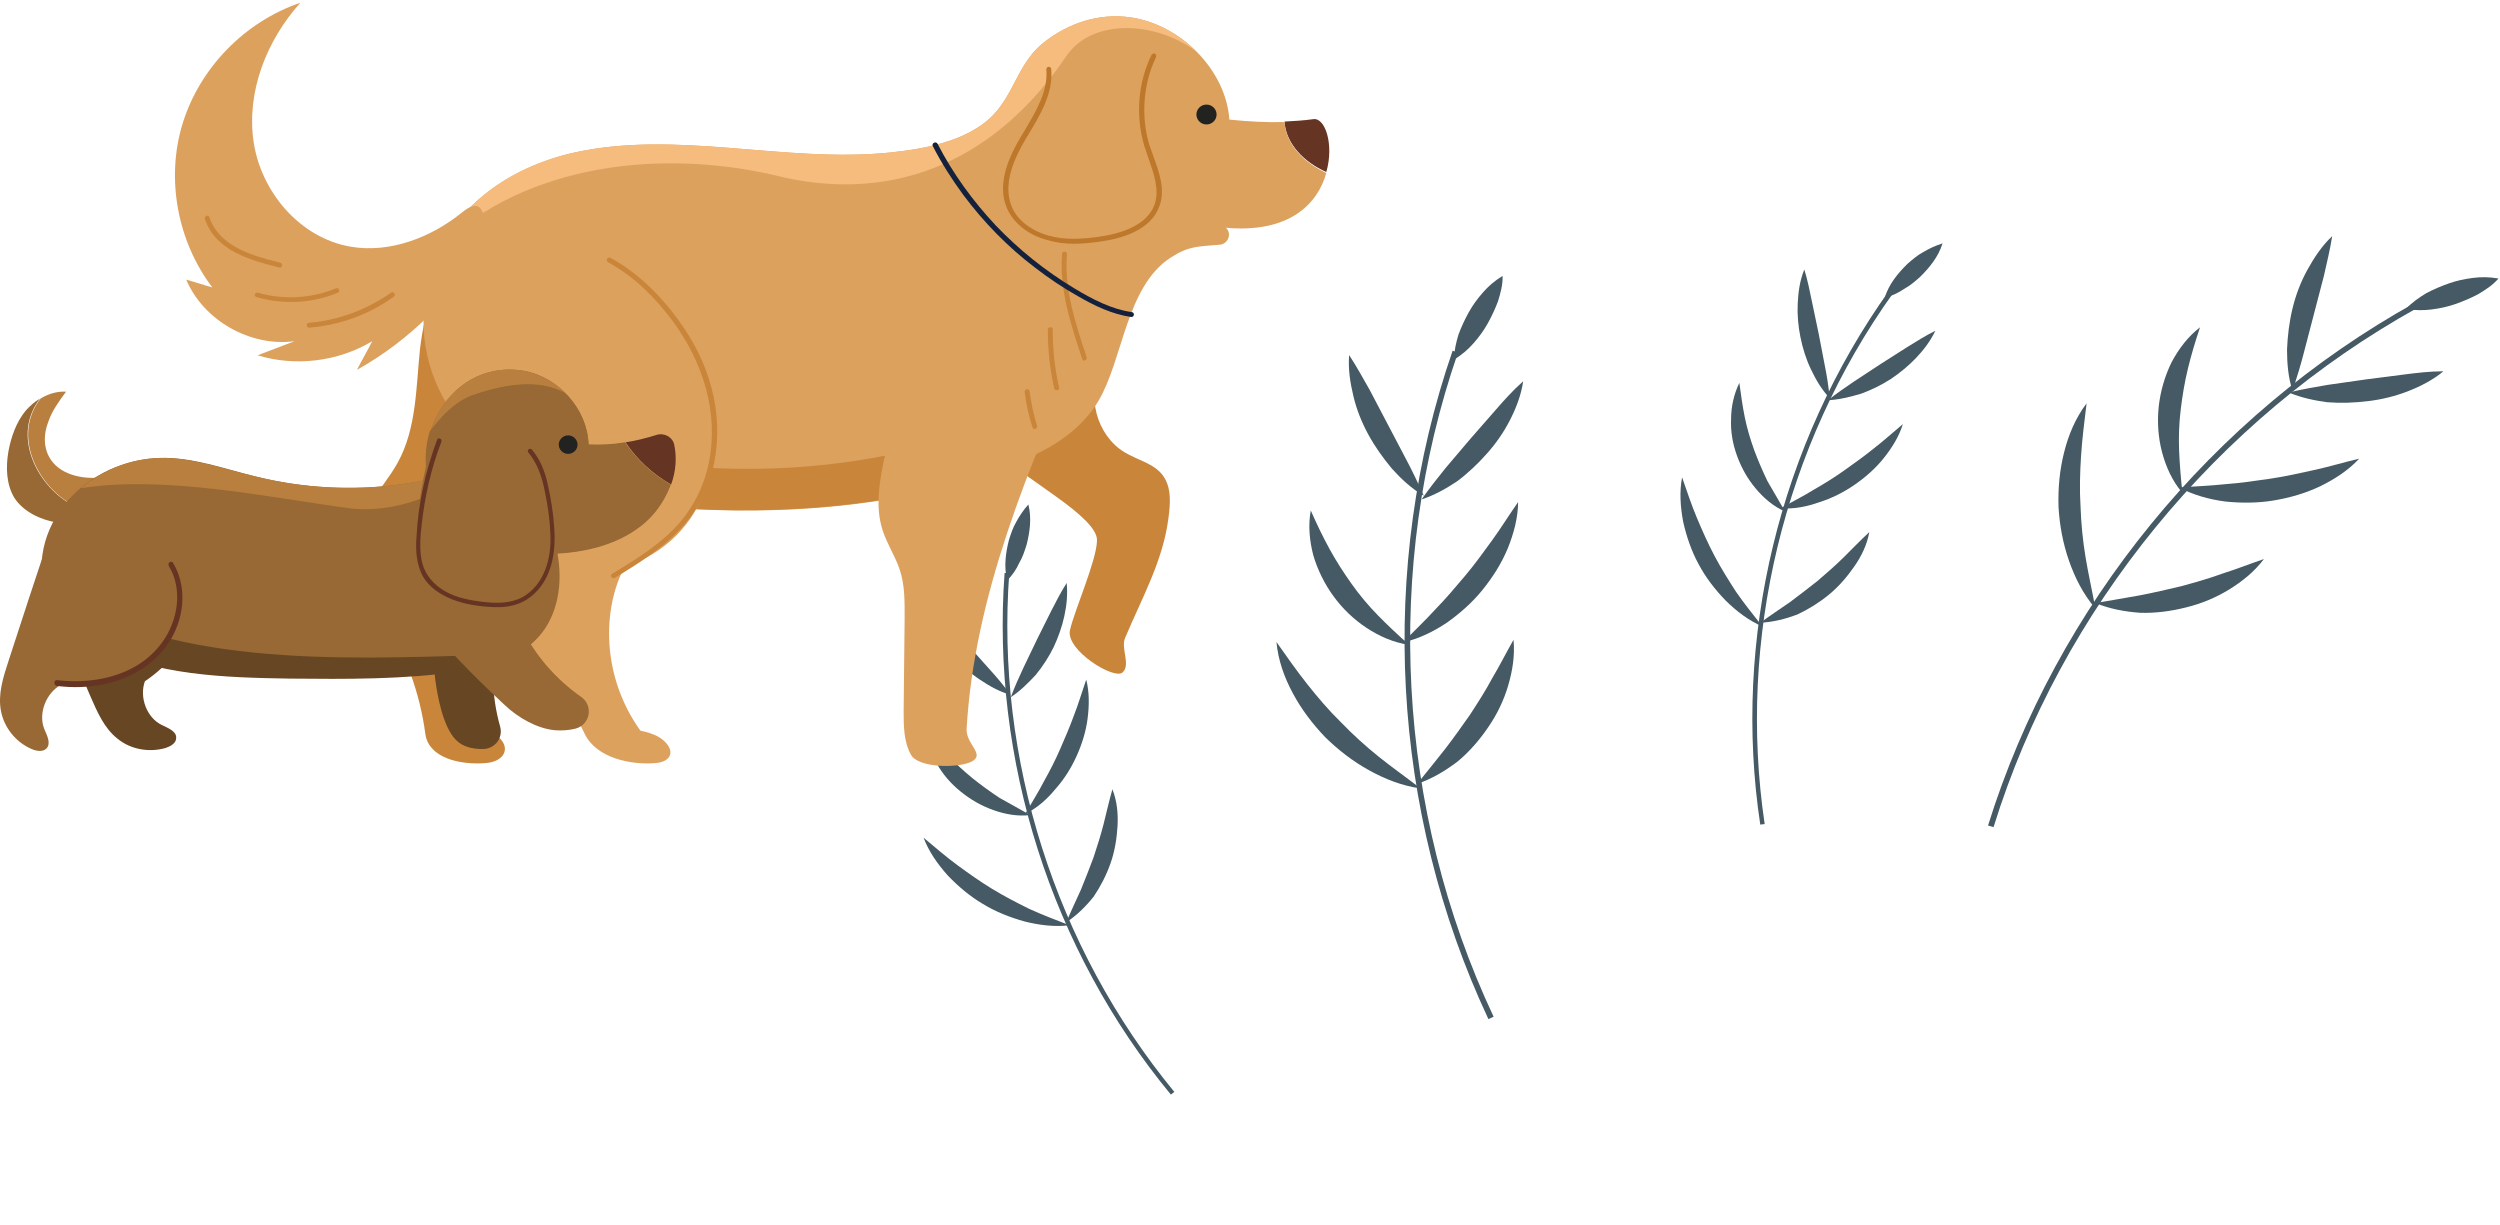 <svg width="543" height="266" viewBox="0 0 543 266" fill="none" xmlns="http://www.w3.org/2000/svg">
<path d="M383.286 178.985L382.33 179.103C376.23 138.792 386.516 96.477 410.316 63.121L411.153 63.71C387.472 96.831 377.306 138.792 383.286 178.985Z" fill="#455A64"/>
<path d="M409.359 64.653C409.838 63.121 410.555 61.824 411.392 60.645C412.23 59.467 413.186 58.406 414.263 57.345C415.339 56.402 416.416 55.459 417.731 54.752C418.927 54.045 420.362 53.338 421.917 52.866C421.439 54.398 420.721 55.695 419.884 56.874C419.047 58.052 418.09 59.113 417.014 60.174C415.937 61.117 414.861 62.06 413.545 62.767C412.349 63.592 410.914 64.299 409.359 64.653Z" fill="#455A64"/>
<path d="M391.898 58.524C392.615 60.881 393.094 63.239 393.572 65.596L395.007 72.432L396.323 79.269C396.801 81.626 397.16 83.865 397.399 86.459C395.605 84.573 394.409 82.451 393.333 80.212C392.256 77.972 391.539 75.615 391.06 73.257C390.582 70.9 390.343 68.425 390.462 65.95C390.582 63.356 390.941 60.881 391.898 58.524Z" fill="#455A64"/>
<path d="M397.04 86.93C398.954 85.398 400.868 84.101 402.781 82.805L408.522 79.033C410.436 77.854 412.349 76.558 414.263 75.379C416.176 74.2 418.21 72.904 420.362 71.843C419.286 74.082 417.851 75.968 416.176 77.736C414.502 79.504 412.588 81.037 410.675 82.333C408.642 83.63 406.489 84.691 404.216 85.516C401.824 86.223 399.432 86.812 397.04 86.93Z" fill="#455A64"/>
<path d="M387.712 111.093C385.2 110.032 383.047 108.146 381.373 106.142C379.579 104.021 378.263 101.663 377.306 99.07C376.35 96.477 375.871 93.766 375.991 91.055C375.991 88.344 376.589 85.633 377.785 83.158C378.144 85.869 378.502 88.344 378.981 90.702C379.459 93.059 380.177 95.416 381.014 97.774C381.851 100.013 382.808 102.253 383.884 104.492C385.08 106.614 386.396 108.736 387.712 111.093Z" fill="#455A64"/>
<path d="M386.755 110.386C389.266 108.971 391.658 107.793 393.931 106.378C396.203 105.082 398.476 103.667 400.628 102.135C402.781 100.603 404.934 99.07 406.967 97.42C409.12 95.77 411.034 94.002 413.306 92.116C412.469 94.827 410.914 97.302 409.12 99.542C407.326 101.781 405.173 103.667 402.781 105.317C400.389 106.968 397.758 108.264 395.127 109.089C392.496 110.032 389.625 110.621 386.755 110.386Z" fill="#455A64"/>
<path d="M382.808 136.081C379.818 134.784 377.187 132.781 374.795 130.423C372.522 128.066 370.489 125.473 368.934 122.526C367.38 119.697 366.303 116.515 365.586 113.332C364.988 110.15 364.748 106.85 365.346 103.667C366.423 106.732 367.38 109.678 368.576 112.507C369.772 115.336 370.968 118.047 372.403 120.758C373.838 123.469 375.393 125.944 377.067 128.537C378.861 131.13 380.775 133.488 382.808 136.081Z" fill="#455A64"/>
<path d="M382.33 135.256C384.602 133.606 386.755 132.191 388.788 130.777C390.821 129.244 392.854 127.712 394.768 126.18C396.682 124.53 398.595 122.88 400.389 121.112C402.183 119.344 403.977 117.458 406.01 115.572C405.532 118.283 404.336 120.758 402.781 122.997C401.226 125.237 399.432 127.359 397.28 129.127C395.127 130.895 392.854 132.309 390.343 133.488C387.831 134.431 385.08 135.138 382.33 135.256Z" fill="#455A64"/>
<path d="M432.997 179.654L431.801 179.301C446.631 131.682 480.358 90.311 524.491 65.794L525.089 66.855C481.315 91.135 447.708 132.271 432.997 179.654Z" fill="#455A64"/>
<path d="M522.577 67.091C523.893 65.676 525.448 64.615 527.002 63.672C528.557 62.847 530.232 62.14 531.906 61.551C533.58 60.961 535.255 60.608 537.049 60.372C538.843 60.136 540.637 60.136 542.67 60.49C541.354 62.022 539.8 62.965 538.245 63.908C536.69 64.733 535.016 65.44 533.341 66.03C531.667 66.619 529.992 66.973 528.198 67.208C526.404 67.444 524.61 67.444 522.577 67.091Z" fill="#455A64"/>
<path d="M506.551 51.296C506.072 54.361 505.355 57.19 504.757 59.901L502.604 68.151L500.451 76.402C499.734 79.231 498.896 81.942 497.94 84.888C496.983 81.942 496.744 78.877 496.744 75.93C496.863 72.984 497.222 69.919 497.94 66.973C498.657 64.026 499.734 61.197 501.169 58.604C502.604 56.011 504.278 53.418 506.551 51.296Z" fill="#455A64"/>
<path d="M497.102 85.242C500.092 84.535 502.843 84.063 505.594 83.592L513.846 82.413C516.597 82.06 519.348 81.706 522.099 81.353C524.85 80.999 527.72 80.645 530.71 80.645C528.438 82.531 525.687 83.946 522.936 85.006C520.185 86.067 517.315 86.774 514.325 87.128C511.454 87.482 508.464 87.6 505.474 87.364C502.843 87.01 499.853 86.421 497.102 85.242Z" fill="#455A64"/>
<path d="M474.02 107.048C471.867 104.572 470.432 101.39 469.594 98.207C468.757 95.025 468.518 91.607 468.877 88.307C469.236 85.006 470.192 81.706 471.628 78.759C473.182 75.813 475.216 73.102 477.847 71.098C476.77 74.28 475.933 77.109 475.216 80.056C474.498 83.003 474.02 85.949 473.661 88.896C473.302 91.843 473.182 94.789 473.302 97.854C473.422 100.683 473.661 103.747 474.02 107.048Z" fill="#455A64"/>
<path d="M473.302 105.869C476.77 105.633 480.119 105.515 483.348 105.162C486.578 104.926 489.807 104.455 493.036 103.983C496.265 103.512 499.375 102.805 502.604 102.097C505.833 101.39 508.943 100.447 512.411 99.622C510.019 102.215 507.029 104.101 503.92 105.633C500.69 107.166 497.342 108.109 493.873 108.698C490.405 109.287 486.817 109.287 483.348 108.934C479.76 108.462 476.412 107.519 473.302 105.869Z" fill="#455A64"/>
<path d="M455.123 132.153C452.492 129.089 450.698 125.553 449.382 121.781C448.066 118.009 447.349 114.12 447.11 110.112C446.99 106.105 447.349 102.097 448.306 98.325C449.262 94.436 450.817 90.782 453.209 87.599C452.731 91.489 452.252 95.261 452.013 98.915C451.774 102.569 451.654 106.34 451.894 109.994C452.013 113.648 452.372 117.302 452.97 120.956C453.568 124.61 454.405 128.264 455.123 132.153Z" fill="#455A64"/>
<path d="M455.123 130.975C458.472 130.385 461.581 129.914 464.691 129.325C467.8 128.735 470.79 128.028 473.78 127.321C476.77 126.496 479.76 125.671 482.631 124.61C485.621 123.667 488.611 122.488 491.72 121.427C489.687 124.138 487.056 126.26 484.186 128.028C481.315 129.796 478.206 131.093 474.857 131.918C471.628 132.743 468.159 133.214 464.81 133.096C461.581 132.861 458.232 132.271 455.123 130.975Z" fill="#455A64"/>
<path d="M255.064 237.165L254.314 237.745C228.339 206.299 215.227 164.923 218.198 124.437L219.212 124.522C216.221 164.745 229.252 205.76 255.064 237.165Z" fill="#455A64"/>
<path d="M218.754 126.046C218.364 124.487 218.302 123.01 218.404 121.574C218.506 120.138 218.772 118.743 219.141 117.288C219.571 115.935 220.001 114.581 220.759 113.31C221.415 112.099 222.275 110.767 223.361 109.578C223.751 111.137 223.813 112.614 223.711 114.05C223.608 115.486 223.342 116.881 222.974 118.336C222.544 119.69 222.114 121.043 221.356 122.315C220.762 123.627 219.901 124.959 218.754 126.046Z" fill="#455A64"/>
<path d="M200.433 129.78C202.257 131.437 203.879 133.215 205.5 134.993L210.243 140.125L214.885 145.316C216.507 147.094 217.966 148.831 219.506 150.93C217.013 150.216 214.904 149 212.837 147.622C210.769 146.245 208.944 144.587 207.323 142.81C205.701 141.032 204.222 139.033 203.046 136.855C201.81 134.575 200.838 132.277 200.433 129.78Z" fill="#455A64"/>
<path d="M219.549 151.423C220.391 149.135 221.356 147.05 222.32 144.964L225.277 138.811C226.303 136.827 227.268 134.742 228.295 132.758C229.321 130.775 230.389 128.629 231.682 126.627C231.93 129.102 231.684 131.454 231.171 133.825C230.658 136.196 229.816 138.485 228.851 140.57C227.784 142.716 226.49 144.718 224.971 146.578C223.287 148.396 221.541 150.113 219.549 151.423Z" fill="#455A64"/>
<path d="M223.755 177.024C221.068 177.375 218.26 176.84 215.798 175.963C213.172 175.046 210.832 173.687 208.675 171.945C206.518 170.204 204.707 168.121 203.404 165.739C202 163.416 201.104 160.794 200.84 158.073C202.549 160.215 204.137 162.156 205.765 163.935C207.393 165.715 209.224 167.374 211.158 168.974C213.03 170.472 215.004 171.911 217.08 173.289C219.196 174.507 221.414 175.664 223.755 177.024Z" fill="#455A64"/>
<path d="M222.693 176.767C224.109 174.279 225.546 172.055 226.757 169.688C228.029 167.423 229.24 165.056 230.287 162.648C231.333 160.239 232.38 157.831 233.262 155.382C234.247 152.872 234.965 150.381 235.93 147.608C236.629 150.368 236.588 153.287 236.219 156.124C235.85 158.961 234.989 161.674 233.798 164.305C232.608 166.935 231.028 169.382 229.201 171.422C227.435 173.563 225.28 175.521 222.693 176.767Z" fill="#455A64"/>
<path d="M232.31 200.97C229.088 201.36 225.805 200.964 222.542 200.144C219.381 199.264 216.301 198.061 213.446 196.315C210.652 194.671 208.082 192.483 205.818 190.114C203.656 187.686 201.739 184.976 200.596 181.947C203.105 184.034 205.45 186.08 207.939 187.905C210.427 189.73 212.854 191.454 215.485 193.058C218.116 194.661 220.726 196.003 223.5 197.385C226.375 198.708 229.231 199.768 232.31 200.97Z" fill="#455A64"/>
<path d="M231.593 200.318C232.679 197.751 233.786 195.448 234.791 193.205C235.734 190.86 236.677 188.515 237.517 186.231C238.296 183.845 239.075 181.459 239.69 179.032C240.304 176.605 240.857 174.076 241.616 171.427C242.621 174.003 242.889 176.737 242.725 179.45C242.562 182.162 242.132 184.893 241.209 187.501C240.287 190.109 239.078 192.473 237.54 194.755C235.879 196.833 233.89 198.829 231.593 200.318Z" fill="#455A64"/>
<path d="M324.413 220.832L323.283 221.351C302.109 176.191 299.233 123.315 315.51 76.18L316.673 76.578C300.504 123.303 303.309 175.925 324.413 220.832Z" fill="#455A64"/>
<path d="M315.805 78.118C315.828 76.19 316.271 74.37 316.794 72.639C317.397 70.996 318.17 69.362 319.023 67.817C319.876 66.272 320.889 64.904 322.073 63.545C323.256 62.186 324.6 61.004 326.363 59.929C326.421 61.945 325.898 63.676 325.375 65.408C324.772 67.051 323.999 68.684 323.146 70.23C322.292 71.775 321.279 73.143 320.096 74.502C318.912 75.861 317.568 77.043 315.805 78.118Z" fill="#455A64"/>
<path d="M293.034 77.128C294.74 79.714 296.111 82.282 297.491 84.684L301.445 92.211L305.398 99.739C306.769 102.306 307.972 104.864 309.245 107.675C306.556 106.113 304.318 103.994 302.337 101.807C300.444 99.543 298.649 97.034 297.199 94.379C295.749 91.724 294.644 88.923 293.963 86.062C293.282 83.201 292.778 80.185 293.034 77.128Z" fill="#455A64"/>
<path d="M308.763 108.475C310.523 105.968 312.265 103.796 314.007 101.624L319.393 95.285C321.215 93.201 323.037 91.118 324.859 89.034C326.681 86.951 328.593 84.788 330.835 82.813C330.415 85.732 329.316 88.613 327.975 91.228C326.635 93.843 324.964 96.272 322.963 98.513C321.051 100.676 318.889 102.74 316.486 104.538C314.272 106.011 311.628 107.544 308.763 108.475Z" fill="#455A64"/>
<path d="M306.024 140.044C302.768 139.612 299.569 138.186 296.811 136.371C294.054 134.556 291.58 132.176 289.629 129.493C287.677 126.81 286.167 123.737 285.249 120.615C284.419 117.415 284.102 114.077 284.702 110.874C286.044 113.938 287.325 116.583 288.774 119.237C290.223 121.891 291.849 124.39 293.563 126.81C295.278 129.231 297.169 131.495 299.316 133.691C301.305 135.712 303.541 137.829 306.024 140.044Z" fill="#455A64"/>
<path d="M304.67 139.559C307.11 137.092 309.54 134.792 311.72 132.395C313.981 130.086 316.081 127.599 318.18 125.113C320.28 122.627 322.13 120.043 324.069 117.38C326.009 114.716 327.698 111.955 329.736 109.045C329.709 112.573 328.751 115.963 327.464 119.167C326.086 122.45 324.218 125.37 322.019 128.102C319.82 130.835 317.13 133.204 314.289 135.228C311.278 137.243 308.125 138.745 304.67 139.559Z" fill="#455A64"/>
<path d="M308.546 171.246C304.547 170.689 300.85 169.236 297.348 167.296C293.846 165.356 290.707 162.939 287.842 160.123C285.066 157.229 282.643 154.022 280.819 150.601C278.917 147.093 277.614 143.369 277.247 139.449C279.502 142.646 281.679 145.755 283.953 148.621C286.228 151.487 288.669 154.362 291.297 156.917C293.836 159.549 296.552 162.025 299.445 164.345C302.338 166.665 305.407 168.829 308.546 171.246Z" fill="#455A64"/>
<path d="M307.813 170.253C309.921 167.603 311.93 165.199 313.859 162.707C315.787 160.214 317.546 157.712 319.305 155.21C320.984 152.62 322.662 150.03 324.091 147.341C325.689 144.663 327.127 141.807 328.735 138.961C329.057 142.335 328.53 145.662 327.582 148.881C326.635 152.099 325.188 155.122 323.24 157.949C321.382 160.697 319.105 163.338 316.515 165.457C313.935 167.409 311.025 169.175 307.813 170.253Z" fill="#455A64"/>
<path d="M113.87 123.091C123.702 120.248 132.359 113.823 137.916 105.397C143.474 96.865 145.825 86.438 144.329 76.432C143.474 70.323 140.588 63.687 135.993 59.58C131.397 55.472 125.305 53.05 119.214 51.891C113.442 50.838 107.03 50.943 102.007 54.103C94.739 58.526 92.174 67.585 91.213 75.905C90.358 84.226 90.464 93.073 86.403 100.446C82.983 106.66 76.784 111.927 76.571 118.984C76.357 124.671 80.311 129.622 83.411 134.572C88.113 142.05 91.213 150.581 92.388 159.429C93.136 164.695 99.976 166.17 105.427 165.748C107.137 165.643 109.167 164.906 109.595 163.221C109.915 162.062 109.167 160.798 108.206 160.061C107.244 159.324 105.961 159.008 104.786 158.692C100.404 146.895 105.534 132.36 113.87 123.091Z" fill="#C9863A"/>
<path d="M239.34 79.592C235.813 85.806 238.164 94.548 244.256 98.234C247.035 99.92 250.669 100.657 252.592 103.29C254.516 105.923 254.195 109.504 253.768 112.664C252.592 121.827 247.997 129.938 244.363 138.574C243.401 140.891 245.645 144.367 243.829 146.052C242.012 147.738 231.431 141.207 232.393 136.889C233.355 132.571 238.164 121.827 238.271 117.404C238.485 112.243 221.706 103.606 218.499 99.498C211.232 90.44 210.056 77.064 215.614 66.847L239.34 79.592Z" fill="#C9863A"/>
<path d="M278.99 26.402C281.021 26.297 283.051 26.191 285.296 25.875C287.861 25.559 289.784 31.457 288.074 37.356C283.265 35.249 279.311 31.247 278.99 26.402Z" fill="#653422"/>
<path d="M92.067 67.163C92.174 66.215 92.281 65.162 92.388 64.214C94.739 47.783 108.419 36.935 124.237 33.248C146.787 28.087 170.299 35.46 193.17 33.143C201.4 32.3 211.873 30.404 217.11 23.348C220.744 18.503 221.813 13.025 226.836 9.128C232.072 5.021 238.699 2.809 245.432 3.757C256.333 5.231 266.272 15.132 267.02 25.981C271.295 26.402 275.036 26.613 278.99 26.507C279.311 31.352 283.265 35.355 288.074 37.566C286.258 44.097 280.273 50.732 266.165 49.468C266.272 49.468 266.379 49.574 266.486 49.679C267.555 51.048 266.593 53.05 264.883 53.155C260.18 53.576 258.257 53.365 254.195 55.999C244.577 62.318 243.935 78.012 238.592 87.07C235.599 92.126 230.683 95.917 225.233 98.55C197.552 111.927 160.574 112.875 130.649 108.662C109.274 105.607 90.571 89.282 92.067 67.163Z" fill="#DDA15E"/>
<path d="M231.538 12.288C216.576 34.407 195.201 43.886 170.62 38.62C143.688 31.774 114.084 35.881 96.022 53.155C101.579 42.833 112.267 35.987 124.237 33.248C146.787 28.087 170.299 35.46 193.17 33.143C201.4 32.3 211.873 30.404 217.11 23.348C220.744 18.503 221.813 13.025 226.836 9.128C232.072 5.021 238.699 2.809 245.432 3.757C250.775 4.494 255.905 7.233 259.753 11.13C250.775 4.494 237.096 3.967 231.538 12.288Z" fill="#F5BC7D"/>
<path d="M202.682 96.549C200.972 99.919 199.903 103.606 198.514 107.292C176.177 111.926 151.596 111.61 130.542 108.661C117.504 106.871 105.534 100.025 98.373 90.019C131.611 101.92 167.2 106.133 202.682 96.549Z" fill="#C9863A"/>
<path d="M263.6 23.347C262.745 22.505 261.355 22.505 260.5 23.347C259.645 24.19 259.645 25.56 260.5 26.402C261.355 27.245 262.745 27.245 263.6 26.402C264.455 25.56 264.455 24.19 263.6 23.347Z" fill="#222221"/>
<path d="M233.248 52.944C235.172 52.944 236.989 52.733 238.592 52.523C243.615 51.891 250.027 49.995 251.844 44.728C253.127 41.253 251.844 37.566 250.562 34.09C250.241 33.143 249.92 32.195 249.6 31.352C247.783 25.138 248.317 18.186 251.096 12.393C251.203 12.183 251.096 11.867 250.882 11.656C250.669 11.551 250.348 11.656 250.134 11.867C247.142 17.976 246.607 25.138 248.531 31.668C248.852 32.616 249.172 33.564 249.493 34.512C250.669 37.882 251.844 41.253 250.775 44.413C249.065 49.152 243.08 50.837 238.378 51.469C235.172 51.891 231.324 52.207 227.691 51.153C223.95 50.1 220.958 47.783 219.782 44.939C217.644 39.989 220.423 34.196 222.774 30.194L223.416 29.14C226.088 24.716 228.759 20.188 228.332 15.027C228.332 14.71 228.011 14.5 227.797 14.5C227.477 14.5 227.263 14.816 227.263 15.027C227.691 19.766 225.019 24.19 222.454 28.508L221.813 29.561C219.354 33.669 216.362 39.778 218.713 45.255C220.103 48.415 223.309 51.048 227.37 52.101C229.401 52.733 231.324 52.944 233.248 52.944Z" fill="#BD782B"/>
<path d="M235.065 74.746C223.416 101.605 211.66 129.2 209.95 158.27C209.736 161.641 214.118 163.852 211.018 165.432C208.026 166.907 199.476 166.802 197.873 163.958C196.27 161.114 196.27 157.638 196.27 154.373C196.377 147.737 196.377 141.207 196.483 134.572C196.483 130.885 196.59 127.199 195.415 123.723C194.453 120.774 192.636 118.141 191.674 115.086C189.964 109.715 191.14 103.922 192.315 98.445C194.453 88.755 196.483 79.065 199.262 69.585" fill="#DDA15E"/>
<path d="M135.672 123.091C144.436 120.248 150.848 113.823 153.413 105.397C155.978 96.865 154.482 86.438 149.459 76.432C146.36 70.323 141.23 63.687 135.031 59.58C128.939 55.472 121.992 53.05 115.473 51.891C109.274 50.838 102.969 50.943 99.014 54.103C93.35 58.526 93.991 67.585 96.022 75.905C98.052 84.226 101.366 93.073 99.976 100.446C98.801 106.66 94.419 111.927 96.77 118.984C98.587 124.671 104.358 129.622 109.167 134.572C116.649 142.05 122.74 150.581 127.015 159.429C129.58 164.695 137.061 166.17 142.298 165.748C144.008 165.643 145.718 164.906 145.611 163.221C145.505 162.062 144.329 160.798 143.046 160.061C141.764 159.324 140.481 159.008 139.092 158.692C130.649 146.895 130.756 132.36 135.672 123.091Z" fill="#DDA15E"/>
<path d="M132.573 55.998C137.703 58.737 142.085 62.845 145.718 67.374C149.245 71.797 152.238 76.748 153.948 82.225C157.368 92.652 156.192 104.87 149.031 113.507C144.863 118.562 139.199 122.038 133.535 125.514C133 125.83 132.359 124.987 132.893 124.671C137.703 121.722 142.619 118.773 146.573 114.665C150.314 110.768 152.879 105.818 153.948 100.551C156.192 89.703 152.665 78.644 146.146 69.796C142.405 64.74 137.703 60.001 132.038 56.946C131.504 56.63 131.931 55.682 132.573 55.998Z" fill="#C9863A"/>
<path d="M230.683 55.05C230.79 54.419 231.752 54.524 231.752 55.261C231.111 62.95 233.676 70.428 236.027 77.59C236.241 78.222 235.279 78.644 235.065 78.012C232.607 70.533 230.042 62.95 230.683 55.05Z" fill="#C9863A"/>
<path d="M228.653 71.481C228.653 75.8 229.08 80.013 230.042 84.226C230.149 84.858 229.08 84.963 228.973 84.331C228.011 80.118 227.584 75.905 227.584 71.587C227.584 70.955 228.653 70.85 228.653 71.481Z" fill="#C9863A"/>
<path d="M223.629 84.963C223.95 87.491 224.484 90.019 225.233 92.442C225.446 93.073 224.484 93.495 224.271 92.863C223.416 90.335 222.881 87.702 222.561 85.174C222.454 84.437 223.523 84.331 223.629 84.963Z" fill="#C9863A"/>
<path d="M100.404 46.098C93.671 51.575 84.693 55.051 76.143 53.576C65.135 51.68 56.692 41.674 55.089 30.826C53.486 19.977 57.868 8.813 65.242 0.597C53.165 4.705 43.44 14.711 39.699 26.718C35.959 38.725 38.524 52.418 46.112 62.424C44.188 61.897 42.371 61.265 40.447 60.738C44.188 69.586 54.341 75.379 63.96 74.115C61.288 75.168 58.616 76.116 55.944 77.169C64.173 79.697 73.471 78.538 80.846 74.115C79.777 76.221 78.601 78.223 77.533 80.329C88.861 74.01 98.48 64.53 104.786 53.26C104.892 53.26 107.137 40.621 100.404 46.098Z" fill="#DDA15E"/>
<path d="M67.059 70.112C73.471 69.585 79.67 67.268 84.907 63.582C85.441 63.161 86.082 64.003 85.548 64.424C80.204 68.322 73.792 70.639 67.166 71.165C66.525 71.271 66.418 70.217 67.059 70.112Z" fill="#C9863A"/>
<path d="M56.051 63.582C61.608 65.162 67.593 64.846 72.937 62.634C73.578 62.318 74.006 63.371 73.365 63.582C67.807 65.899 61.502 66.215 55.73 64.53C54.982 64.319 55.41 63.371 56.051 63.582Z" fill="#C9863A"/>
<path d="M45.47 47.151C47.608 53.576 54.875 55.577 60.86 57.052C61.502 57.262 61.395 58.21 60.647 58.105C54.341 56.525 46.753 54.419 44.508 47.572C44.295 46.94 45.257 46.519 45.47 47.151Z" fill="#C9863A"/>
<path d="M203.644 31.247C206.957 37.672 211.232 43.57 216.255 48.942C221.278 54.208 227.049 58.842 233.355 62.634C237.202 64.951 241.371 67.163 245.859 67.795C246.501 67.9 246.394 68.954 245.646 68.848C241.477 68.216 237.737 66.426 234.103 64.319C230.897 62.529 227.798 60.422 224.912 58.211C218.927 53.681 213.69 48.31 209.202 42.306C206.743 38.936 204.499 35.46 202.575 31.668C202.362 31.036 203.323 30.615 203.644 31.247Z" fill="#14213D"/>
<path d="M15.385 109.434C8.026 105.242 2.623 94.477 8.831 86.546C10.556 85.526 12.395 84.96 14.35 85.073C12.855 87.112 11.246 89.265 10.441 91.758C9.521 94.138 9.406 96.97 10.671 99.236C12.74 103.089 17.914 104.222 22.283 103.655C26.652 103.089 30.906 101.503 35.39 101.616L26.192 111.02C22.628 111.36 19.064 110.907 15.385 109.434Z" fill="#B87F3F"/>
<path d="M1.818 98.103C2.393 94.931 3.542 91.645 5.612 89.152C6.532 88.132 7.566 87.226 8.716 86.546C2.508 94.477 7.911 105.242 15.27 109.434C19.064 111.02 22.513 111.36 25.962 110.907L23.778 113.06C20.099 113.513 16.304 114.08 12.51 113.513C8.831 112.947 5.037 111.134 3.083 108.074C1.358 105.128 1.243 101.503 1.818 98.103Z" fill="#986934"/>
<path d="M26.422 106.035C32.516 106.828 38.034 110.794 41.024 116.119C44.013 121.445 44.358 128.017 42.518 133.795C40.679 139.574 36.54 144.56 31.481 147.959C30.216 151.358 31.826 155.89 35.16 157.477C36.54 158.157 38.379 158.836 38.264 160.309C38.264 161.442 37 162.122 35.965 162.462C32.401 163.482 28.377 162.802 25.502 160.423C22.628 158.157 21.133 154.644 19.639 151.245C15.845 142.293 12.05 133.455 8.256 124.504L26.422 106.035Z" fill="#664623"/>
<path d="M108.398 136.628C106.558 143.54 106.673 150.905 108.628 157.816C109.318 160.309 107.478 162.689 104.834 162.689C102.649 162.689 100.465 162.235 98.97 160.649C96.211 157.816 94.946 151.018 94.486 147.166C94.026 143.313 94.716 139.461 95.291 135.608L108.398 136.628Z" fill="#664623"/>
<path d="M107.133 94.704C103.224 101.503 94.716 104.222 86.783 105.242C76.435 106.601 65.858 106.035 55.74 103.542C48.727 101.842 41.828 99.236 34.7 99.463C27.112 99.69 19.639 103.089 14.695 108.754C9.521 114.646 7.222 123.371 10.671 130.283C12.855 134.702 17.109 137.874 21.478 140.141C34.01 146.599 48.842 147.052 62.983 147.166C75.4 147.392 87.933 147.506 100.235 145.579C105.983 144.673 112.077 143.2 116.216 139.121C120.815 134.702 122.195 127.79 121.275 121.445C120.47 115.213 117.711 109.321 114.951 103.542" fill="#986934"/>
<path d="M105.064 142.293C105.524 142.293 105.639 143.313 105.409 144.786C103.684 145.239 101.959 145.579 100.12 145.806C87.818 147.619 75.286 147.506 62.869 147.392C48.727 147.166 33.895 146.712 21.363 140.367C16.879 138.101 12.74 134.928 10.556 130.509C9.981 129.376 9.636 128.243 9.406 127.11C35.965 145.013 73.101 143.2 105.064 142.293Z" fill="#664623"/>
<path d="M55.74 103.542C65.858 106.035 76.435 106.601 86.783 105.242C94.601 104.222 103.109 101.503 107.133 94.704L108.283 95.951C100.235 106.035 87.703 111.587 76.32 110.454C57.695 107.961 36.08 103.202 17.569 106.035C22.283 102.069 28.492 99.576 34.815 99.463C41.828 99.35 48.727 101.956 55.74 103.542Z" fill="#B87F3F"/>
<path d="M135.876 96.064C138.176 95.724 140.36 95.157 142.545 94.477C144.269 93.911 146.109 94.931 146.454 96.63C147.029 99.463 146.799 102.409 145.764 105.242C141.855 102.976 138.406 99.916 135.876 96.064Z" fill="#653422"/>
<path d="M94.831 90.399C98.28 83.713 105.179 79.068 113.802 80.541C121.39 81.901 127.598 88.926 127.828 96.517C130.473 96.631 133.117 96.517 135.761 96.064C138.291 99.916 141.74 102.976 145.649 105.242C144.499 108.301 142.66 111.134 140.245 113.287C134.727 118.159 127.138 119.972 119.665 120.199C109.203 120.539 98.28 117.593 93.911 107.055C91.727 101.616 92.302 95.384 94.831 90.399Z" fill="#986934"/>
<path d="M113.802 80.541C117.251 81.221 120.47 83.034 122.999 85.526C116.906 81.9 108.628 83.713 102.189 85.98C98.51 87.566 95.866 90.399 93.566 93.571C93.911 92.438 94.371 91.305 94.831 90.285C98.28 83.713 105.179 79.068 113.802 80.541Z" fill="#B87F3F"/>
<path d="M102.189 86.093C108.628 83.713 116.906 82.013 122.999 85.639C125.874 88.585 127.713 92.551 127.828 96.63C130.473 96.743 133.117 96.63 135.761 96.177C138.291 100.029 141.74 103.089 145.649 105.355C144.499 108.414 142.66 111.247 140.245 113.4C134.727 118.272 127.138 120.085 119.665 120.312C109.203 120.652 98.28 117.705 93.911 107.168C92.072 102.749 92.072 97.99 93.336 93.684C95.866 90.512 98.51 87.679 102.189 86.093Z" fill="#986934"/>
<path d="M124.839 95.157C124.034 94.364 122.769 94.364 121.965 95.157C121.16 95.95 121.16 97.197 121.965 97.99C122.769 98.783 124.034 98.783 124.839 97.99C125.644 97.197 125.644 95.95 124.839 95.157Z" fill="#222221"/>
<path d="M103.914 86.886C108.743 86.886 112.882 90.398 113.687 95.157C114.376 99.803 115.641 104.222 117.136 108.641C118.515 112.493 120.24 116.119 120.01 120.312C119.895 122.011 119.435 123.824 118.515 125.297C116.446 128.583 113.342 130.509 109.433 131.189C105.638 131.756 100.35 131.302 97.13 129.263C94.601 127.677 92.761 125.184 91.842 122.464C90.807 119.745 90.577 116.686 90.692 113.853C90.922 107.734 92.532 100.256 94.601 93.684C95.866 89.492 99.66 86.886 103.914 86.886Z" fill="#986934"/>
<path d="M90.462 116.686C90.807 109.434 92.416 102.296 94.946 95.497C95.176 94.931 96.096 95.271 95.866 95.951C93.681 101.616 92.302 107.621 91.612 113.74C91.267 116.572 91.037 119.632 91.727 122.351C92.417 124.957 94.256 126.997 96.556 128.356C99.085 129.829 102.074 130.396 104.949 130.736C107.823 131.076 110.927 131.076 113.457 129.716C118.285 126.997 119.78 121.218 119.55 116.119C119.435 112.947 118.975 109.661 118.285 106.488C117.711 103.542 116.676 100.596 114.721 98.217C114.376 97.763 115.066 97.197 115.526 97.65C117.366 99.803 118.4 102.522 118.975 105.242C119.665 108.188 120.125 111.247 120.355 114.306C120.815 119.858 119.895 125.977 115.296 129.603C112.997 131.416 110.237 131.982 107.363 131.869C104.259 131.756 101.04 131.302 98.165 130.169C95.636 129.15 93.221 127.563 91.842 125.184C90.462 122.578 90.232 119.632 90.462 116.686Z" fill="#653422"/>
<path d="M113.227 136.288C116.216 142.293 120.7 147.505 126.219 151.358C128.978 153.284 128.173 157.476 124.954 158.27C123.574 158.61 122.08 158.723 120.585 158.609C116.676 158.27 112.537 155.89 109.663 153.171C106.788 150.565 96.901 141.047 94.831 137.648L113.227 136.288Z" fill="#986934"/>
<path d="M33.09 113.74C37.23 118.272 39.184 123.371 38.954 130.169C38.724 136.175 34.355 142.293 29.181 145.466C23.893 148.639 19.294 149.432 13.2 148.752C9.981 150.565 8.256 154.984 9.636 158.383C10.211 159.743 11.131 161.442 10.096 162.575C9.291 163.369 7.911 163.142 6.877 162.689C3.427 161.216 0.898 158.043 0.208 154.417C-0.482 150.791 0.668 147.166 1.818 143.653C4.807 134.475 7.796 125.297 10.901 116.006L33.09 113.74Z" fill="#986934"/>
<path d="M12.396 147.732C18.259 148.412 24.468 147.619 29.526 144.673C34.355 141.84 37.69 137.081 38.379 131.529C38.724 128.583 38.264 125.524 36.655 122.918C36.31 122.238 37.23 121.671 37.575 122.238C40.564 127.223 40.104 133.455 37.345 138.441C34.355 143.766 28.952 147.166 22.973 148.525C19.524 149.318 15.845 149.432 12.28 148.978C11.591 148.752 11.706 147.619 12.396 147.732Z" fill="#653422"/>
</svg>
